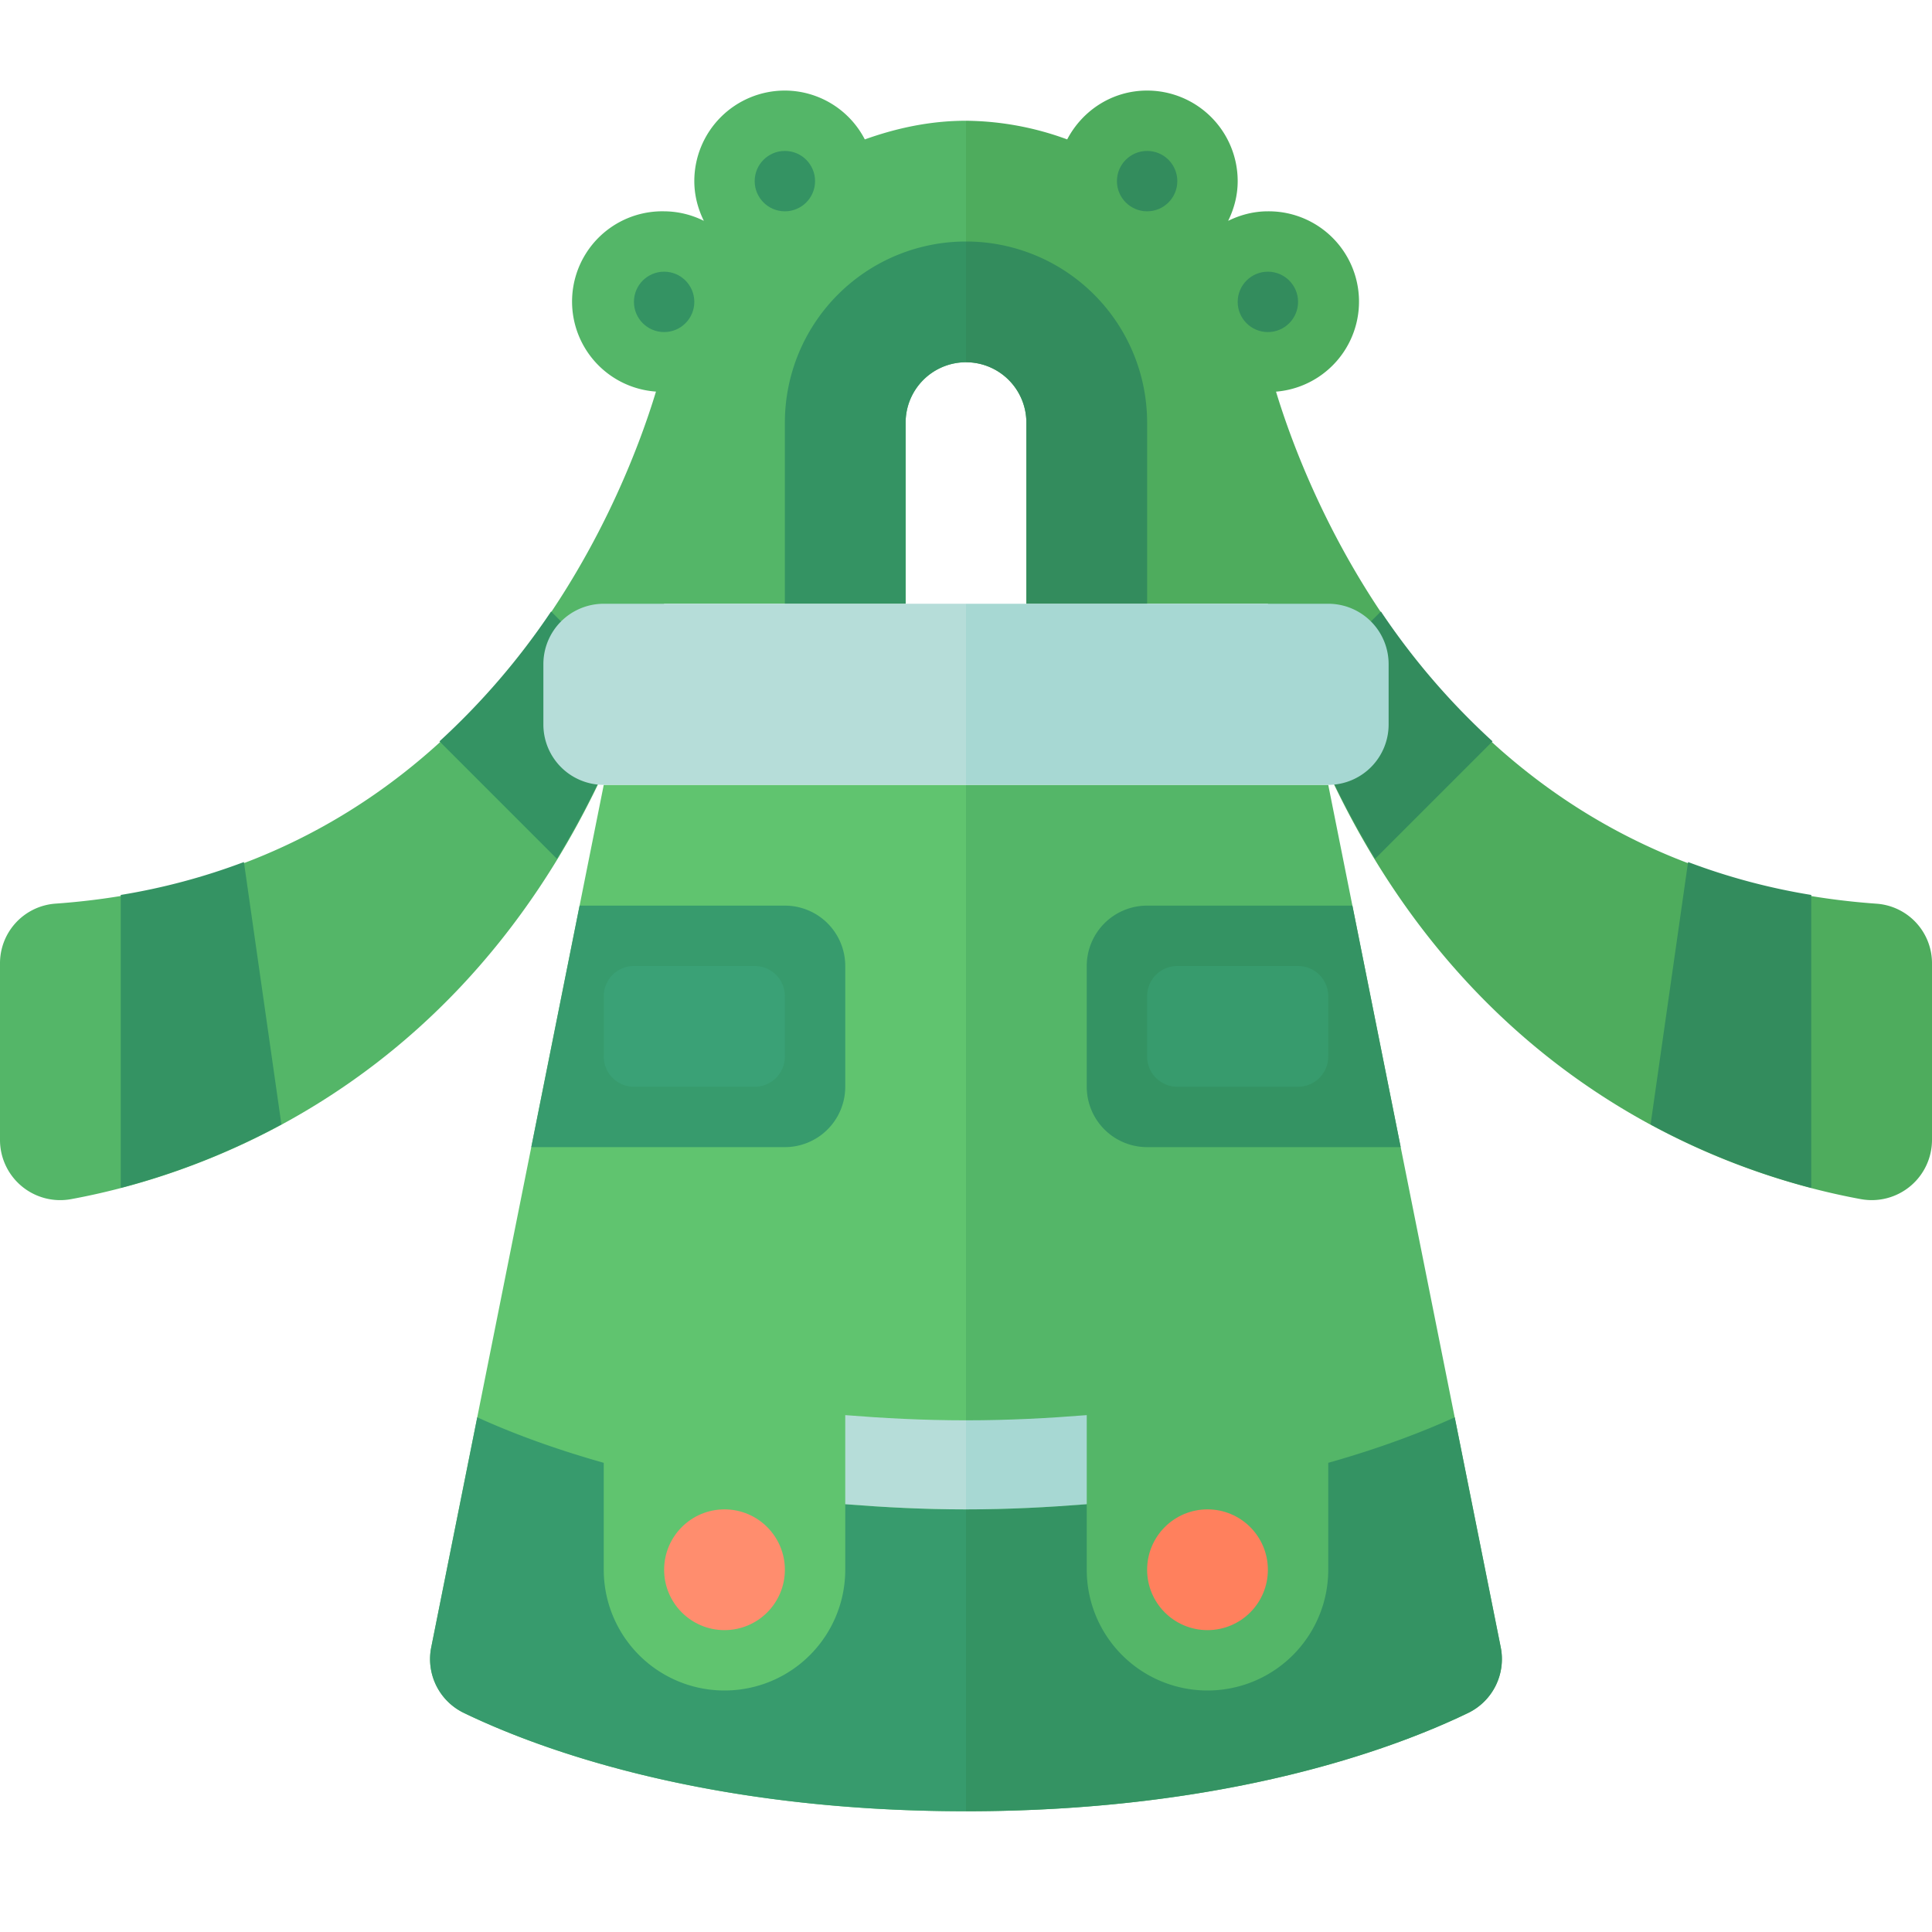 <svg xmlns="http://www.w3.org/2000/svg" width="32" height="32"><path fill="#54B668" d="M22 13h-6v17c4.355 0 7.13-1.054 8.323-1.631a.99.99 0 00.532-1.09L22 13z"/><path fill="#60C46F" d="M16 13h-6L7.144 27.278a.99.99 0 00.532 1.09C8.87 28.946 11.645 30 16 30V13z"/><path fill="#54B668" d="M14.324 2.309A1.494 1.494 0 0013 1.5 1.5 1.5 0 0011.5 3c0 .237.06.459.158.658A1.485 1.485 0 0011 3.5a1.495 1.495 0 00-.135 2.986c-.538 1.779-2.912 7.987-9.959 8.482a.99.99 0 00-.906.994v2.914a.997.997 0 001.175.986C3.572 19.423 8.967 17.597 11 10h4V7a1 1 0 011-1V2c-.591 0-1.15.121-1.676.309z"/><path fill="#4EAC5D" d="M31.094 14.969c-7.047-.495-9.42-6.704-9.959-8.482A1.496 1.496 0 0021 3.5c-.237 0-.459.06-.658.158.098-.199.158-.421.158-.658A1.5 1.5 0 0019 1.5c-.578 0-1.073.33-1.324.809A4.959 4.959 0 0016 2v4a1 1 0 011 1v3h4c2.033 7.597 7.428 9.423 9.825 9.862A.998.998 0 0032 18.876v-2.914a.989.989 0 00-.906-.993z"/><path fill="#349363" d="M16 4a3 3 0 00-3 3v3h2V7a1 1 0 011-1V4z"/><path fill="#338C5D" d="M17 7v3h2V7a3 3 0 00-3-3v2a1 1 0 011 1zm10.339 11.624c.973.526 1.894.851 2.661 1.051v-4.852a10.547 10.547 0 01-2.04-.545l-.621 4.346zm-5.857-7.106a15.058 15.058 0 001.294 2.706l1.945-1.945a11.83 11.83 0 01-1.849-2.151l-1.39 1.39z"/><path fill="#349363" d="M2 19.675c.766-.2 1.687-.525 2.661-1.051l-.621-4.346a10.62 10.62 0 01-2.04.545v4.852zm5.279-7.396l1.945 1.945c.482-.791.922-1.683 1.294-2.706l-1.39-1.39a11.943 11.943 0 01-1.849 2.151z"/><circle fill="#349363" cx="13" cy="3" r=".5"/><circle fill="#349363" cx="11" cy="5" r=".5"/><circle fill="#338C5D" cx="19" cy="3" r=".5"/><circle fill="#338C5D" cx="21" cy="5" r=".5"/><path fill="#349363" d="M19 19h4.2l-.8-4H19a1 1 0 00-1 1v2a1 1 0 001 1z"/><path fill="#379B6D" d="M13 15H9.6l-.8 4H13a1 1 0 001-1v-2a1 1 0 00-1-1zm1 9.914V26a2 2 0 11-4 0v-1.771c-.9-.254-1.601-.528-2.095-.754l-.761 3.803a.99.99 0 00.532 1.09C8.87 28.946 11.645 30 16 30v-5c-.714 0-1.371-.036-2-.086z"/><circle fill="#FF8D6E" cx="12" cy="26" r="1"/><path fill="#349363" d="M24.856 27.278l-.761-3.803c-.494.225-1.195.5-2.095.754V26a2 2 0 11-4 0v-1.086c-.629.05-1.286.086-2 .086v5c4.355 0 7.13-1.054 8.323-1.631a.993.993 0 00.533-1.091z"/><circle fill="#FF805D" cx="20" cy="26" r="1"/><path fill="#379B6D" d="M21.5 18h-2a.5.5 0 01-.5-.5v-1a.5.5 0 01.5-.5h2a.5.5 0 01.5.5v1a.5.5 0 01-.5.5z"/><path fill="#3AA176" d="M12.5 18h-2a.5.5 0 01-.5-.5v-1a.5.5 0 01.5-.5h2a.5.5 0 01.5.5v1a.5.5 0 01-.5.5z"/><path fill="#B6DDD9" d="M16 23.525c-.714 0-1.371-.036-2-.086v1.475c.629.05 1.286.086 2 .086v-1.475z"/><path fill="#A7D8D3" d="M18 24.914v-1.475c-.629.05-1.286.086-2 .086V25c.714 0 1.371-.036 2-.086z"/><path fill="#B6DDD9" d="M16 10h-6a1 1 0 00-1 1v1a1 1 0 001 1h6v-3z"/><path fill="#A7D8D3" d="M22 10h-6v3h6a1 1 0 001-1v-1a1 1 0 00-1-1z"/></svg>